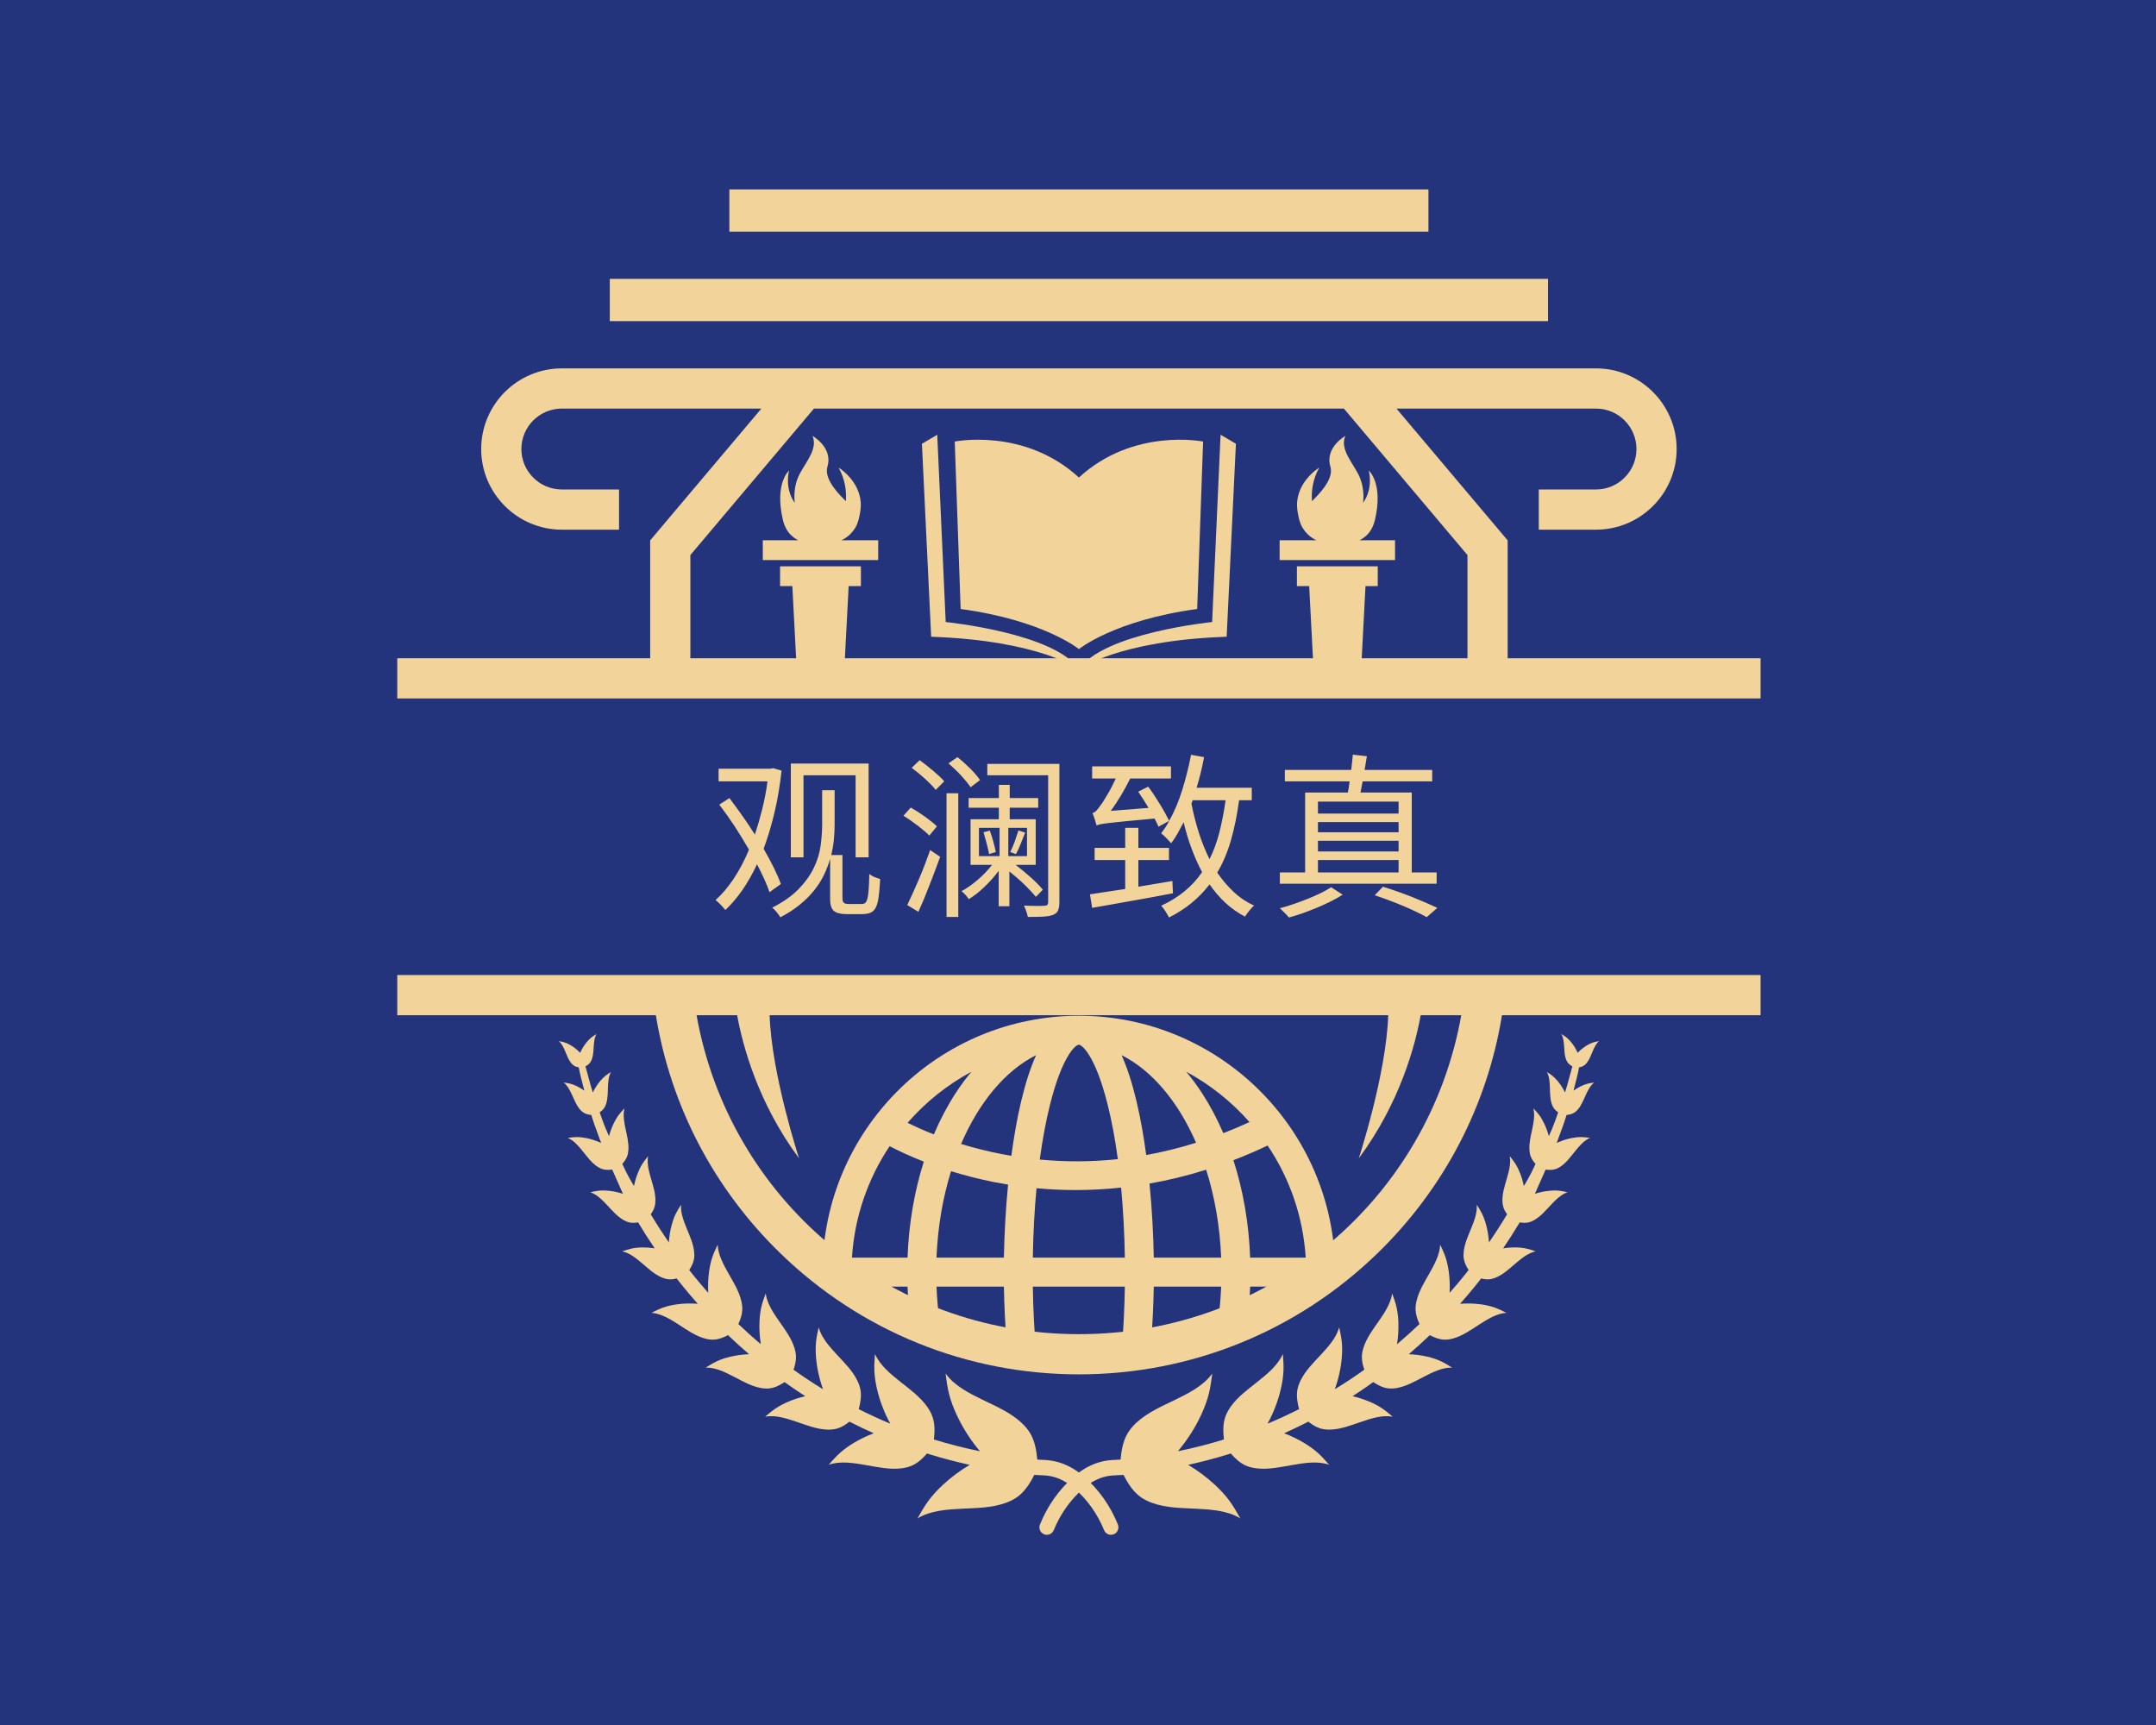 <?xml version="1.0" encoding="UTF-8" standalone="no" ?>
<!DOCTYPE svg PUBLIC "-//W3C//DTD SVG 1.1//EN" "http://www.w3.org/Graphics/SVG/1.1/DTD/svg11.dtd">
<svg xmlns="http://www.w3.org/2000/svg" xmlns:xlink="http://www.w3.org/1999/xlink" version="1.1" width="1280" height="1024" viewBox="0 0 1280 1024" xml:space="preserve">
<desc>Created with Fabric.js 5.3.0</desc>
<defs>
</defs>
<g transform="matrix(1 0 0 1 640 512)" id="background-logo"  >
<rect style="stroke: none; stroke-width: 0; stroke-dasharray: none; stroke-linecap: butt; stroke-dashoffset: 0; stroke-linejoin: miter; stroke-miterlimit: 4; fill: rgb(36,52,124); fill-rule: nonzero; opacity: 1;"  paint-order="stroke"  x="-640" y="-512" rx="0" ry="0" width="1280" height="1024" />
</g>
<g transform="matrix(2.58 0 0 2.58 640.544 512.167)" id="logo-logo"  >
<g style=""  paint-order="stroke"   >
		<g transform="matrix(0.549 0 0 0.549 0 74.081)"  >
<path style="stroke: none; stroke-width: 1; stroke-dasharray: none; stroke-linecap: butt; stroke-dashoffset: 0; stroke-linejoin: miter; stroke-miterlimit: 4; fill: rgb(242,212,155); fill-rule: nonzero; opacity: 1;"  paint-order="stroke"  transform=" translate(-499.585, -634.484)" d="M 415.382 676.032 C 415.766 676.392 416.125 676.78 416.483 677.169 L 427.75 677.169 C 427.865 680.314 428.075 683.432 428.368 686.521 C 428.472 686.557 428.577 686.59 428.681 686.626 C 432.931 688.127 437.1 689.842 441.187 691.738 C 440.529 687.003 440.091 682.137 439.894 677.169 L 468.143 677.169 C 468.28 684.863 468.682 693.568 469.423 702.561 C 469.842 702.65 470.26 702.737 470.678 702.83 C 474.187 703.608 478.235 704.67 481.728 705.311 C 480.912 696.358 480.415 686.905 480.27 677.169 L 518.836 677.169 C 518.707 685.857 518.296 694.32 517.631 702.405 C 521.698 701.669 525.777 700.99 529.861 700.332 C 530.489 692.133 530.837 684.225 530.963 677.169 L 559.212 677.169 C 558.962 683.472 558.324 689.61 557.34 695.524 C 559.512 695.068 561.679 694.586 563.837 694.065 C 565.921 693.563 567.996 693.022 570.058 692.438 C 570.724 687.434 571.166 682.337 571.356 677.169 L 594.653 677.169 C 594.563 678.591 594.43 680.001 594.278 681.406 C 594.687 681.119 595.104 680.842 595.505 680.545 C 595.37 680.57 598.118 678.256 598.584 677.82 C 600.141 676.363 601.607 674.824 603.044 673.248 C 604.202 671.978 605.541 670.961 606.987 670.158 C 606.477 611.346 558.483 563.657 499.553 563.657 C 441.587 563.657 394.203 609.798 392.182 667.28 C 400.656 667.235 409.32 670.341 415.382 676.032 z M 468.143 665.036 L 439.894 665.036 C 440.407 652.088 442.547 639.839 445.995 628.795 C 451.52 630.512 457.695 632.13 464.462 633.456 C 466.203 633.796 468.026 634.113 469.887 634.416 C 468.841 645.248 468.307 655.858 468.143 665.036 z M 530.963 665.036 C 530.797 655.735 530.25 644.964 529.177 633.983 C 536.812 632.647 544.743 630.755 552.916 628.187 C 556.476 639.389 558.689 651.849 559.212 665.036 L 530.963 665.036 z M 578.687 618.038 C 587.837 631.639 593.558 647.718 594.653 665.036 L 571.356 665.036 C 570.828 650.684 568.426 636.857 564.34 624.198 C 569.059 622.385 573.844 620.341 578.687 618.038 z M 571.089 608.219 C 567.439 609.9 563.778 611.447 560.107 612.871 C 557.543 606.911 554.575 601.292 551.21 596.112 C 549.107 592.875 546.878 589.891 544.561 587.112 C 554.624 592.527 563.596 599.705 571.089 608.219 z M 548.685 616.875 C 541.75 619.051 534.784 620.772 527.796 622.037 C 525.683 606.313 522.381 591.113 517.466 580.164 C 530.254 586.579 541.193 599.68 548.685 616.875 z M 487.477 600.891 C 492.699 580.05 498.331 575.79 499.553 575.79 C 500.775 575.79 506.407 580.05 511.629 600.891 C 513.345 607.743 514.776 615.443 515.904 623.752 C 505.032 624.91 494.115 624.964 483.178 623.923 C 484.309 615.548 485.749 607.79 487.477 600.891 z M 498.176 636.703 C 504.237 636.703 510.615 636.393 517.267 635.679 C 518.151 644.989 518.685 654.858 518.836 665.036 L 480.27 665.036 C 480.42 654.952 480.944 645.169 481.814 635.934 C 486.961 636.412 492.416 636.703 498.176 636.703 z M 481.64 580.164 C 476.692 591.188 473.378 606.52 471.267 622.359 C 469.95 622.137 468.633 621.904 467.316 621.65 C 461.059 620.446 455.33 618.961 450.195 617.381 C 457.692 599.934 468.725 586.643 481.64 580.164 z M 454.545 587.112 C 452.228 589.891 449.999 592.875 447.896 596.112 C 444.434 601.442 441.397 607.239 438.783 613.392 C 434.268 611.614 430.559 609.905 427.764 608.511 C 435.307 599.87 444.367 592.588 454.545 587.112 z M 434.57 624.795 C 430.601 637.29 428.269 650.91 427.75 665.036 L 404.453 665.036 C 405.54 647.832 411.199 631.854 420.244 618.31 C 423.545 620.043 428.381 622.372 434.57 624.795 z" stroke-linecap="round" />
</g>
		<g transform="matrix(0.549 0 0 0.549 0 -73.256)"  >
<path style="stroke: none; stroke-width: 1; stroke-dasharray: none; stroke-linecap: butt; stroke-dashoffset: 0; stroke-linejoin: miter; stroke-miterlimit: 4; fill: rgb(242,212,155); fill-rule: nonzero; opacity: 1;"  paint-order="stroke"  transform=" translate(-499.585, -366.287)" d="M 499.585 410.159 C 499.585 410.159 514.456 398.052 549.156 393.358 L 551.635 323.188 C 551.635 323.188 522.443 317.258 499.585 338.26 C 476.727 317.258 447.535 323.188 447.535 323.188 L 450.013 393.358 C 484.713 398.052 499.585 410.159 499.585 410.159 z" stroke-linecap="round" />
</g>
		<g transform="matrix(0.549 0 0 0.549 -18.069 -71.489)"  >
<path style="stroke: none; stroke-width: 1; stroke-dasharray: none; stroke-linecap: butt; stroke-dashoffset: 0; stroke-linejoin: miter; stroke-miterlimit: 4; fill: rgb(242,212,155); fill-rule: nonzero; opacity: 1;"  paint-order="stroke"  transform=" translate(-466.693, -369.505)" d="M 443.769 398.827 L 440.225 320.335 L 433.802 324.111 L 437.678 404.987 C 483.416 406.577 499.585 418.674 499.585 418.674 C 489.507 403.397 443.769 398.827 443.769 398.827 z" stroke-linecap="round" />
</g>
		<g transform="matrix(0.549 0 0 0.549 18.069 -71.489)"  >
<path style="stroke: none; stroke-width: 1; stroke-dasharray: none; stroke-linecap: butt; stroke-dashoffset: 0; stroke-linejoin: miter; stroke-miterlimit: 4; fill: rgb(242,212,155); fill-rule: nonzero; opacity: 1;"  paint-order="stroke"  transform=" translate(-532.476, -369.505)" d="M 558.944 320.335 L 555.4 398.827 C 555.4 398.827 509.662 403.397 499.585 418.674 C 499.585 418.674 515.753 406.577 561.491 404.987 L 565.367 324.111 L 558.944 320.335 z" stroke-linecap="round" />
</g>
		<g transform="matrix(0.549 0 0 0.549 59.466 -71.489)"  >
<g style=""  paint-order="stroke"   >
		<g transform="matrix(1 0 0 1 0 -22.68)"  >
<path style="stroke: none; stroke-width: 1; stroke-dasharray: none; stroke-linecap: butt; stroke-dashoffset: 0; stroke-linejoin: miter; stroke-miterlimit: 4; fill: rgb(242,212,155); fill-rule: nonzero; opacity: 1;"  paint-order="stroke"  transform=" translate(-607.829, -346.824)" d="M 617.153 364.552 C 619.207 363.512 620.938 361.943 622.095 359.916 C 622.79 358.7 623.272 357.372 623.592 356.011 C 627.2 340.629 620.996 335.312 620.996 335.312 C 620.996 335.312 623.085 342.655 618.591 348.921 C 618.591 348.921 619.54 343.477 617.135 337.97 C 614.729 332.463 608.653 326.576 611.185 320.815 C 611.185 320.815 602.514 325.645 604.919 333.684 C 606.587 339.257 599.32 345.965 597.204 348.186 C 596.887 344.056 597.457 339.124 600.233 334.12 C 600.233 334.12 589.189 340.781 591.179 352.6 C 591.576 354.958 591.996 357.219 593.241 359.299 C 594.357 361.164 595.927 362.761 597.785 363.89 C 598.221 364.154 598.655 364.364 599.092 364.552 L 583.643 364.552 L 583.643 372.834 L 632.015 372.834 L 632.015 364.552 L 617.153 364.552 z" stroke-linecap="round" />
</g>
		<g transform="matrix(1 0 0 1 0 27.327)"  >
<polygon style="stroke: none; stroke-width: 1; stroke-dasharray: none; stroke-linecap: butt; stroke-dashoffset: 0; stroke-linejoin: miter; stroke-miterlimit: 4; fill: rgb(242,212,155); fill-rule: nonzero; opacity: 1;"  paint-order="stroke"  points="-12.234,-21.363 -16.94,-21.363 -16.94,-13.081 -11.801,-13.081 -9.999,21.363 9.999,21.363 11.801,-13.081 16.94,-13.081 16.94,-21.363 12.234,-21.363 " />
</g>
</g>
</g>
		<g transform="matrix(0.549 0 0 0.549 -59.465 -71.489)"  >
<g style=""  paint-order="stroke"   >
		<g transform="matrix(1 0 0 1 0 -22.68)"  >
<path style="stroke: none; stroke-width: 1; stroke-dasharray: none; stroke-linecap: butt; stroke-dashoffset: 0; stroke-linejoin: miter; stroke-miterlimit: 4; fill: rgb(242,212,155); fill-rule: nonzero; opacity: 1;"  paint-order="stroke"  transform=" translate(-391.34, -346.824)" d="M 382.016 364.552 C 379.962 363.512 378.231 361.943 377.074 359.916 C 376.38 358.7 375.897 357.372 375.578 356.011 C 371.969 340.629 378.173 335.312 378.173 335.312 C 378.173 335.312 376.084 342.655 380.578 348.921 C 380.578 348.921 379.629 343.477 382.034 337.97 C 384.44 332.463 390.517 326.576 387.985 320.815 C 387.985 320.815 396.655 325.645 394.25 333.684 C 392.583 339.257 399.85 345.965 401.966 348.186 C 402.283 344.056 401.713 339.124 398.937 334.12 C 398.937 334.12 409.98 340.781 407.99 352.6 C 407.593 354.958 407.173 357.219 405.928 359.299 C 404.812 361.164 403.242 362.761 401.384 363.89 C 400.948 364.154 400.514 364.364 400.077 364.552 L 415.526 364.552 L 415.526 372.834 L 367.154 372.834 L 367.154 364.552 L 382.016 364.552 z" stroke-linecap="round" />
</g>
		<g transform="matrix(1 0 0 1 -0 27.327)"  >
<polygon style="stroke: none; stroke-width: 1; stroke-dasharray: none; stroke-linecap: butt; stroke-dashoffset: 0; stroke-linejoin: miter; stroke-miterlimit: 4; fill: rgb(242,212,155); fill-rule: nonzero; opacity: 1;"  paint-order="stroke"  points="12.234,-21.363 16.94,-21.363 16.94,-13.081 11.801,-13.081 9.999,21.363 -9.999,21.363 -11.801,-13.081 -16.94,-13.081 -16.94,-21.363 -12.234,-21.363 " />
</g>
</g>
</g>
		<g transform="matrix(0.549 0 0 0.549 0 -75.784)"  >
<path style="stroke: none; stroke-width: 1; stroke-dasharray: none; stroke-linecap: butt; stroke-dashoffset: 0; stroke-linejoin: miter; stroke-miterlimit: 4; fill: rgb(242,212,155); fill-rule: nonzero; opacity: 1;"  paint-order="stroke"  transform=" translate(-499.584, -361.686)" d="M 679.288 414.005 L 679.288 364.604 L 632.683 309.368 L 716.326 309.368 C 725.673 309.368 733.278 316.973 733.278 326.32 C 733.278 335.667 725.673 343.273 716.326 343.273 L 692.342 343.273 L 692.342 360.115 L 716.326 360.115 C 734.961 360.115 750.12 344.955 750.12 326.32 C 750.12 307.686 734.961 292.526 716.326 292.526 L 618.473 292.526 L 587.026 292.526 L 412.143 292.526 L 380.697 292.526 L 282.843 292.526 C 264.209 292.526 249.049 307.686 249.049 326.32 C 249.049 344.955 264.209 360.115 282.843 360.115 L 306.826 360.115 L 306.826 343.273 L 282.843 343.273 C 273.496 343.273 265.891 335.667 265.891 326.32 C 265.891 316.973 273.496 309.368 282.843 309.368 L 366.486 309.368 L 319.881 364.604 L 319.881 414.005 L 213.874 414.005 L 213.874 430.847 L 785.295 430.847 L 785.295 414.005 L 679.288 414.005 z M 662.446 414.005 L 336.723 414.005 L 336.723 370.76 L 388.523 309.368 L 412.143 309.368 L 587.026 309.368 L 610.646 309.368 L 662.446 370.76 L 662.446 414.005 z" stroke-linecap="round" />
</g>
		<g transform="matrix(0.549 0 0 0.549 -2.74681042356e-8 71.768)"  >
<path style="stroke: none; stroke-width: 1; stroke-dasharray: none; stroke-linecap: butt; stroke-dashoffset: 0; stroke-linejoin: miter; stroke-miterlimit: 4; fill: rgb(242,212,155); fill-rule: nonzero; opacity: 1;"  paint-order="stroke"  transform=" translate(-499.584, -630.274)" d="M 213.874 563.439 L 322.261 563.439 C 328.42 601.266 346.481 636.061 374.427 663.195 C 408.139 695.926 452.587 713.951 499.585 713.951 C 546.582 713.951 591.03 695.926 624.742 663.195 C 652.688 636.061 670.748 601.266 676.908 563.439 L 785.295 563.439 L 785.295 546.597 L 213.874 546.597 L 213.874 563.439 z M 356.335 563.439 C 358.575 575.82 364.911 600.016 382.277 623.414 C 382.277 623.414 370.703 588.023 369.948 563.439 L 629.222 563.439 C 628.466 588.023 616.893 623.414 616.893 623.414 C 634.258 600.016 640.594 575.82 642.834 563.439 L 659.847 563.439 C 646.197 640.065 579.897 697.109 499.584 697.109 C 419.273 697.109 352.973 640.066 339.321 563.439 L 356.335 563.439 z" stroke-linecap="round" />
</g>
		<g transform="matrix(0.549 0 0 0.549 0 -129.488)"  >
<rect style="stroke: none; stroke-width: 0; stroke-dasharray: none; stroke-linecap: butt; stroke-dashoffset: 0; stroke-linejoin: miter; stroke-miterlimit: 4; fill: rgb(242,212,155); fill-rule: nonzero; opacity: 1;"  paint-order="stroke"  x="-196.631" y="-8.863" rx="0" ry="0" width="393.261" height="17.727" />
</g>
		<g transform="matrix(0.549 0 0 0.549 0 -150.067)"  >
<rect style="stroke: none; stroke-width: 0; stroke-dasharray: none; stroke-linecap: butt; stroke-dashoffset: 0; stroke-linejoin: miter; stroke-miterlimit: 4; fill: rgb(242,212,155); fill-rule: nonzero; opacity: 1;"  paint-order="stroke"  x="-146.505" y="-8.863" rx="0" ry="0" width="293.01" height="17.727" />
</g>
		<g transform="matrix(0.549 0 0 0.549 55.295 97.018)"  >
<path style="stroke: none; stroke-width: 1; stroke-dasharray: none; stroke-linecap: butt; stroke-dashoffset: 0; stroke-linejoin: miter; stroke-miterlimit: 4; fill: rgb(242,212,155); fill-rule: nonzero; opacity: 1;"  paint-order="stroke"  transform=" translate(-600.237, -676.237)" d="M 709.158 585.267 C 709.899 585.126 710.618 584.908 711.246 584.482 C 711.68 584.188 712.056 583.808 712.388 583.394 C 713.466 582.05 714.077 580.376 714.751 578.769 C 715.424 577.161 716.2 575.359 717.516 574.274 C 716.796 574.394 716.074 574.515 715.372 574.72 C 714.574 574.954 713.81 575.297 713.073 575.692 C 711.408 576.587 709.888 577.767 708.572 579.158 C 707.781 577.372 706.73 575.71 705.452 574.263 C 704.887 573.623 704.278 573.022 703.603 572.511 C 703.009 572.062 702.369 571.685 701.731 571.31 C 702.621 572.81 702.774 574.786 702.892 576.543 C 703.01 578.299 703.05 580.096 703.633 581.751 C 703.812 582.262 704.044 582.756 704.358 583.191 C 704.877 583.91 705.592 584.421 706.353 584.86 C 705.919 586.339 705.516 587.765 705.183 589.083 C 704.586 591.452 703.945 593.638 703.267 595.767 C 702.443 594.091 701.434 592.514 700.255 591.088 C 699.566 590.256 698.821 589.472 697.989 588.799 C 697.257 588.206 696.464 587.704 695.673 587.202 C 696.738 589.133 696.853 591.633 696.933 593.854 C 697.014 596.075 696.993 598.343 697.664 600.456 C 697.871 601.108 698.144 601.742 698.523 602.304 C 699.02 603.042 699.678 603.621 700.399 604.124 C 700.006 605.226 699.607 606.344 699.197 607.51 C 698.435 609.675 697.497 611.879 696.49 614.087 C 696 612.307 695.376 610.566 694.586 608.905 C 693.973 607.616 693.273 606.367 692.428 605.229 C 691.685 604.228 690.836 603.319 689.989 602.413 C 690.734 605.222 690.095 608.424 689.5 611.262 C 688.905 614.099 688.166 616.961 688.354 619.865 C 688.412 620.761 688.56 621.656 688.865 622.497 C 689.306 623.716 690.052 624.759 690.909 625.716 C 690.722 626.113 690.53 626.515 690.35 626.907 C 688.96 629.943 687.527 632.497 686.028 635.011 C 685.649 633.208 685.137 631.436 684.471 629.724 C 683.92 628.307 683.273 626.925 682.464 625.649 C 681.753 624.527 680.922 623.493 680.093 622.463 C 680.669 625.5 679.746 628.838 678.898 631.794 C 678.05 634.749 677.048 637.718 677.025 640.81 C 677.018 641.764 677.107 642.724 677.365 643.641 C 677.695 644.809 678.284 645.855 678.99 646.829 C 676.584 650.844 674.04 654.79 671.398 658.629 C 671.235 656.15 670.857 653.687 670.207 651.293 C 669.77 649.681 669.224 648.095 668.489 646.604 C 667.843 645.292 667.057 644.062 666.271 642.835 C 666.549 646.214 665.158 649.732 663.892 652.841 C 662.626 655.951 661.19 659.057 660.808 662.419 C 660.69 663.457 660.676 664.514 660.852 665.544 C 661.142 667.238 661.924 668.764 662.858 670.203 C 661.317 672.156 659.756 674.09 658.159 675.977 C 657.084 677.248 655.991 678.509 654.884 679.759 C 655.039 676.765 654.946 673.755 654.528 670.784 C 654.234 668.702 653.801 666.634 653.118 664.651 C 652.517 662.907 651.728 661.241 650.941 659.579 C 650.758 663.833 648.473 667.974 646.407 671.629 C 644.341 675.284 642.065 678.905 641.063 683.026 C 640.753 684.297 640.57 685.611 640.629 686.924 C 640.72 688.99 641.398 690.943 642.279 692.818 C 639.217 695.738 636.065 698.577 632.847 701.302 C 633.36 698.07 633.566 694.784 633.395 691.506 C 633.286 689.406 633.035 687.307 632.529 685.268 C 632.084 683.475 631.444 681.741 630.805 680.011 C 630.249 684.227 627.609 688.128 625.23 691.567 C 622.85 695.005 620.264 698.389 618.904 702.394 C 618.484 703.629 618.186 704.919 618.129 706.231 C 618.044 708.192 618.497 710.102 619.154 711.96 C 617.371 713.235 615.578 714.491 613.768 715.701 C 611.468 717.239 609.121 718.725 606.753 720.174 C 608.302 715.95 609.308 711.505 609.691 706.99 C 609.884 704.719 609.925 702.426 609.682 700.157 C 609.468 698.161 609.036 696.197 608.606 694.238 C 607.385 698.671 603.969 702.429 600.903 705.732 C 597.837 709.035 594.556 712.247 592.502 716.323 C 591.868 717.58 591.357 718.915 591.102 720.313 C 590.606 723.032 591.096 725.803 591.796 728.51 C 587.462 730.692 583.04 732.733 578.589 734.591 C 578.589 734.59 578.589 734.59 578.588 734.59 C 581.076 730.036 582.973 725.126 584.157 720.02 C 584.747 717.479 585.167 714.886 585.261 712.268 C 585.344 709.966 585.174 707.661 585.003 705.362 C 582.893 710.173 578.397 713.824 574.372 717.023 C 570.348 720.222 566.094 723.279 563.094 727.535 C 562.169 728.848 561.37 730.271 560.852 731.812 C 559.846 734.799 559.949 738.022 560.301 741.21 C 560.299 741.213 560.297 741.215 560.295 741.218 C 553.981 743.17 547.493 744.818 541.004 746.143 C 544.891 741.529 548.204 736.385 550.774 730.847 C 552.109 727.972 553.254 724.99 554.013 721.89 C 554.682 719.164 555.047 716.365 555.411 713.574 C 551.694 718.746 545.406 721.889 539.794 724.619 C 534.182 727.349 528.332 729.847 523.685 734.117 C 522.252 735.434 520.943 736.917 519.942 738.617 C 518.007 741.899 517.33 745.757 516.963 749.644 C 516.962 749.645 516.961 749.645 516.961 749.646 C 514.536 749.749 512.02 749.794 509.424 750.393 C 505.19 751.37 501.164 753.497 497.457 756.714 C 491.206 762.14 486.313 769.065 483.18 776.884 C 482.529 778.509 483.359 780.357 485 780.968 L 485 780.968 C 486.58 781.557 488.335 780.781 488.97 779.218 C 491.725 772.435 495.991 766.426 501.426 761.709 C 504.374 759.15 507.527 757.47 510.798 756.715 C 512.598 756.3 514.504 756.224 516.524 756.144 C 517.078 756.122 517.642 756.1 518.212 756.07 C 520.001 759.525 522.064 762.834 525.081 765.111 C 526.639 766.287 528.4 767.142 530.214 767.795 C 536.096 769.912 542.431 769.918 548.631 770.233 C 554.832 770.548 561.811 770.977 567.17 774.293 C 565.795 771.858 564.416 769.416 562.784 767.16 C 560.929 764.595 558.761 762.29 556.458 760.159 C 553.03 756.986 549.277 754.21 545.301 751.846 C 550.754 750.647 556.189 749.232 561.507 747.606 C 562.067 747.435 562.625 747.246 563.184 747.07 C 564.962 749.126 566.922 750.976 569.324 752.078 C 570.761 752.737 572.306 753.103 573.861 753.297 C 578.901 753.927 583.954 752.786 588.951 751.916 C 593.947 751.047 599.584 750.128 604.406 751.812 C 602.907 750.112 601.404 748.408 599.73 746.898 C 597.827 745.182 595.717 743.73 593.529 742.441 C 590.97 740.934 588.29 739.659 585.533 738.611 C 588.962 737.082 592.359 735.45 595.705 733.74 C 597.287 735.016 598.983 736.094 600.897 736.637 C 602.214 737.01 603.589 737.116 604.95 737.073 C 609.364 736.933 613.569 735.265 617.76 733.838 C 621.951 732.411 626.686 730.855 631.041 731.654 C 629.542 730.391 628.038 729.126 626.411 728.051 C 624.562 726.829 622.568 725.863 620.527 725.049 C 618.467 724.228 616.351 723.573 614.204 723.066 C 615.181 722.436 616.161 721.809 617.125 721.164 C 619.06 719.87 620.977 718.525 622.883 717.159 C 624.821 718.428 626.863 719.503 629.105 719.79 C 630.352 719.95 631.618 719.857 632.853 719.631 C 636.858 718.896 640.481 716.794 644.12 714.914 C 647.76 713.035 651.88 710.963 655.949 711.093 C 654.424 710.146 652.895 709.197 651.277 708.44 C 649.439 707.578 647.5 706.97 645.537 706.508 C 642.989 705.907 640.39 705.586 637.784 705.479 C 640.786 702.905 643.724 700.232 646.59 697.495 C 648.547 698.508 650.584 699.312 652.741 699.379 C 653.996 699.419 655.248 699.205 656.457 698.86 C 660.377 697.743 663.798 695.3 667.254 693.077 C 670.711 690.855 674.629 688.394 678.69 688.132 C 677.089 687.336 675.484 686.537 673.808 685.938 C 671.903 685.256 669.921 684.837 667.927 684.564 C 665.06 684.173 662.161 684.127 659.282 684.345 C 660.473 683.005 661.648 681.653 662.803 680.288 C 664.615 678.146 666.387 675.948 668.129 673.725 C 669.282 674.028 670.451 674.19 671.63 674.065 C 672.623 673.96 673.589 673.655 674.507 673.252 C 677.486 671.945 679.94 669.645 682.444 667.515 C 684.948 665.385 687.792 663.017 690.966 662.37 C 689.625 661.915 688.282 661.459 686.902 661.167 C 685.333 660.836 683.729 660.719 682.131 660.721 C 680.525 660.722 678.924 660.864 677.337 661.104 C 679.745 657.551 682.069 653.916 684.28 650.223 C 685.507 650.44 686.74 650.51 687.949 650.238 C 688.839 650.039 689.684 649.661 690.478 649.198 C 693.051 647.698 695.053 645.353 697.117 643.156 C 699.181 640.96 701.53 638.512 704.343 637.59 C 703.085 637.318 701.824 637.046 700.546 636.926 C 699.092 636.791 697.628 636.854 696.18 637.023 C 694.3 637.243 692.449 637.668 690.641 638.242 C 692.11 635.013 693.477 631.751 695.046 628.324 C 695.082 628.246 695.113 628.169 695.149 628.091 C 696.53 628.28 697.915 628.315 699.237 627.906 C 700.058 627.653 700.825 627.235 701.537 626.742 C 703.849 625.143 705.567 622.793 707.354 620.578 C 709.141 618.363 711.178 615.89 713.754 614.816 C 712.556 614.654 711.354 614.492 710.148 614.475 C 708.776 614.455 707.407 614.623 706.061 614.89 C 703.897 615.318 701.79 616.021 699.776 616.944 C 700.724 614.454 701.647 611.94 702.569 609.322 C 703.053 607.945 703.492 606.578 703.924 605.21 C 705.068 605.081 706.193 604.843 707.167 604.229 C 707.726 603.876 708.215 603.413 708.651 602.905 C 710.063 601.257 710.901 599.171 711.814 597.172 C 712.726 595.173 713.776 592.933 715.48 591.621 C 714.567 591.741 713.651 591.862 712.757 592.091 C 711.741 592.352 710.762 592.751 709.817 593.219 C 708.775 593.734 707.776 594.34 706.824 595.019 C 707.32 593.115 707.808 591.198 708.3 589.248 C 708.618 587.984 708.899 586.644 709.158 585.267 z" stroke-linecap="round" />
</g>
		<g transform="matrix(0.549 0 0 0.549 -55.294 97.018)"  >
<path style="stroke: none; stroke-width: 1; stroke-dasharray: none; stroke-linecap: butt; stroke-dashoffset: 0; stroke-linejoin: miter; stroke-miterlimit: 4; fill: rgb(242,212,155); fill-rule: nonzero; opacity: 1;"  paint-order="stroke"  transform=" translate(-398.932, -676.237)" d="M 290.012 585.267 C 289.27 585.126 288.551 584.908 287.923 584.482 C 287.489 584.188 287.113 583.808 286.781 583.394 C 285.703 582.05 285.092 580.376 284.419 578.769 C 283.745 577.161 282.97 575.359 281.653 574.274 C 282.373 574.394 283.096 574.515 283.797 574.72 C 284.595 574.954 285.36 575.297 286.096 575.692 C 287.761 576.587 289.281 577.767 290.597 579.158 C 291.388 577.372 292.439 575.71 293.717 574.263 C 294.282 573.623 294.891 573.022 295.566 572.511 C 296.16 572.062 296.8 571.685 297.438 571.31 C 296.548 572.81 296.396 574.786 296.277 576.543 C 296.159 578.299 296.12 580.096 295.537 581.751 C 295.357 582.262 295.125 582.756 294.811 583.191 C 294.292 583.91 293.577 584.421 292.816 584.86 C 293.25 586.339 293.654 587.765 293.986 589.083 C 294.583 591.452 295.224 593.638 295.902 595.767 C 296.727 594.091 297.735 592.514 298.914 591.088 C 299.603 590.256 300.349 589.472 301.18 588.799 C 301.912 588.206 302.705 587.704 303.496 587.202 C 302.432 589.133 302.316 591.633 302.236 593.854 C 302.155 596.075 302.176 598.343 301.505 600.456 C 301.298 601.108 301.025 601.742 300.646 602.304 C 300.149 603.042 299.491 603.621 298.771 604.124 C 299.164 605.226 299.562 606.344 299.973 607.51 C 300.734 609.675 301.672 611.879 302.679 614.087 C 303.17 612.307 303.793 610.566 304.583 608.905 C 305.196 607.616 305.896 606.367 306.741 605.229 C 307.484 604.228 308.334 603.319 309.181 602.413 C 308.435 605.222 309.074 608.424 309.669 611.262 C 310.264 614.099 311.003 616.961 310.815 619.865 C 310.757 620.761 310.609 621.656 310.304 622.497 C 309.863 623.716 309.118 624.759 308.26 625.716 C 308.447 626.113 308.639 626.515 308.819 626.907 C 310.209 629.943 311.642 632.497 313.141 635.011 C 313.52 633.208 314.032 631.436 314.698 629.724 C 315.249 628.307 315.896 626.925 316.705 625.649 C 317.416 624.527 318.247 623.493 319.077 622.463 C 318.501 625.5 319.423 628.838 320.271 631.794 C 321.119 634.749 322.121 637.718 322.144 640.81 C 322.151 641.764 322.062 642.724 321.804 643.641 C 321.474 644.809 320.885 645.855 320.18 646.829 C 322.585 650.844 325.129 654.79 327.771 658.629 C 327.934 656.15 328.313 653.687 328.962 651.293 C 329.399 649.681 329.946 648.095 330.68 646.604 C 331.326 645.292 332.113 644.062 332.898 642.835 C 332.621 646.214 334.012 649.732 335.278 652.841 C 336.544 655.951 337.979 659.057 338.361 662.419 C 338.479 663.457 338.493 664.514 338.317 665.544 C 338.028 667.238 337.245 668.764 336.311 670.203 C 337.852 672.156 339.414 674.09 341.01 675.977 C 342.085 677.248 343.178 678.509 344.285 679.759 C 344.131 676.765 344.223 673.755 344.642 670.784 C 344.935 668.702 345.369 666.634 346.051 664.651 C 346.652 662.907 347.441 661.241 348.228 659.579 C 348.411 663.833 350.696 667.974 352.762 671.629 C 354.828 675.284 357.105 678.905 358.107 683.026 C 358.416 684.297 358.599 685.611 358.541 686.924 C 358.449 688.99 357.771 690.943 356.89 692.818 C 359.952 695.738 363.104 698.577 366.322 701.302 C 365.809 698.07 365.603 694.784 365.774 691.506 C 365.883 689.406 366.134 687.307 366.64 685.268 C 367.085 683.475 367.726 681.741 368.364 680.011 C 368.92 684.227 371.56 688.128 373.94 691.567 C 376.319 695.005 378.905 698.389 380.265 702.394 C 380.685 703.629 380.983 704.919 381.04 706.231 C 381.125 708.192 380.672 710.102 380.015 711.96 C 381.798 713.235 383.591 714.491 385.401 715.701 C 387.701 717.239 390.048 718.725 392.416 720.174 C 390.867 715.95 389.861 711.505 389.478 706.99 C 389.286 704.719 389.245 702.426 389.488 700.157 C 389.701 698.161 390.133 696.197 390.564 694.238 C 391.784 698.671 395.2 702.429 398.266 705.732 C 401.332 709.035 404.613 712.247 406.667 716.323 C 407.301 717.58 407.812 718.915 408.067 720.313 C 408.564 723.032 408.073 725.803 407.373 728.51 C 411.708 730.692 416.13 732.733 420.58 734.591 C 420.581 734.59 420.58 734.59 420.581 734.59 C 418.093 730.036 416.196 725.126 415.012 720.02 C 414.423 717.479 414.002 714.886 413.908 712.268 C 413.825 709.966 413.996 707.661 414.166 705.362 C 416.277 710.173 420.772 713.824 424.797 717.023 C 428.821 720.222 433.075 723.279 436.075 727.535 C 437.001 728.848 437.799 730.271 438.318 731.812 C 439.323 734.799 439.22 738.022 438.868 741.21 C 438.87 741.213 438.872 741.215 438.874 741.218 C 445.188 743.17 451.676 744.818 458.165 746.143 C 454.278 741.529 450.965 736.385 448.395 730.847 C 447.061 727.972 445.916 724.99 445.156 721.89 C 444.488 719.164 444.122 716.365 443.758 713.574 C 447.475 718.746 453.764 721.889 459.375 724.619 C 464.987 727.349 470.838 729.847 475.484 734.117 C 476.917 735.434 478.226 736.917 479.228 738.617 C 481.163 741.899 481.839 745.757 482.206 749.644 C 482.207 749.645 482.208 749.645 482.209 749.646 C 484.633 749.749 487.149 749.794 489.745 750.393 C 493.979 751.37 498.006 753.497 501.713 756.714 C 507.963 762.14 512.856 769.065 515.989 776.884 C 516.64 778.509 515.811 780.357 514.17 780.968 L 514.17 780.968 C 512.589 781.557 510.834 780.781 510.199 779.218 C 507.444 772.435 503.178 766.426 497.744 761.709 C 494.796 759.15 491.642 757.47 488.371 756.715 C 486.571 756.3 484.665 756.224 482.645 756.144 C 482.091 756.122 481.527 756.1 480.957 756.07 C 479.168 759.525 477.105 762.834 474.088 765.111 C 472.53 766.287 470.77 767.142 468.956 767.795 C 463.074 769.912 456.739 769.918 450.538 770.233 C 444.337 770.548 437.358 770.977 431.999 774.293 C 433.374 771.858 434.753 769.416 436.385 767.16 C 438.241 764.595 440.408 762.29 442.711 760.159 C 446.139 756.986 449.892 754.21 453.868 751.846 C 448.415 750.647 442.981 749.232 437.662 747.606 C 437.102 747.435 436.544 747.246 435.985 747.07 C 434.207 749.126 432.247 750.976 429.845 752.078 C 428.408 752.737 426.863 753.103 425.308 753.297 C 420.268 753.927 415.215 752.786 410.219 751.916 C 405.222 751.047 399.585 750.128 394.764 751.812 C 396.262 750.112 397.765 748.408 399.439 746.898 C 401.342 745.182 403.452 743.73 405.64 742.441 C 408.199 740.934 410.879 739.659 413.636 738.611 C 410.207 737.082 406.81 735.45 403.465 733.74 C 401.882 735.016 400.186 736.094 398.272 736.637 C 396.955 737.01 395.58 737.116 394.219 737.073 C 389.805 736.933 385.6 735.265 381.409 733.838 C 377.219 732.411 372.483 730.855 368.128 731.654 C 369.627 730.391 371.131 729.126 372.758 728.051 C 374.607 726.829 376.601 725.863 378.643 725.049 C 380.702 724.228 382.818 723.573 384.965 723.066 C 383.988 722.436 383.009 721.809 382.044 721.164 C 380.109 719.87 378.192 718.525 376.286 717.159 C 374.348 718.428 372.306 719.503 370.064 719.79 C 368.817 719.95 367.551 719.857 366.316 719.631 C 362.312 718.896 358.689 716.794 355.049 714.914 C 351.409 713.035 347.29 710.963 343.22 711.093 C 344.745 710.146 346.274 709.197 347.892 708.44 C 349.73 707.578 351.669 706.97 353.632 706.508 C 356.18 705.907 358.779 705.586 361.385 705.479 C 358.384 702.905 355.445 700.232 352.58 697.495 C 350.622 698.508 348.585 699.312 346.428 699.379 C 345.173 699.419 343.921 699.205 342.712 698.86 C 338.792 697.743 335.372 695.3 331.915 693.077 C 328.458 690.855 324.54 688.394 320.479 688.132 C 322.08 687.336 323.685 686.537 325.361 685.938 C 327.266 685.256 329.248 684.837 331.242 684.564 C 334.11 684.173 337.008 684.127 339.887 684.345 C 338.697 683.005 337.521 681.653 336.366 680.288 C 334.554 678.146 332.783 675.948 331.04 673.725 C 329.888 674.028 328.718 674.19 327.539 674.065 C 326.546 673.96 325.581 673.655 324.662 673.252 C 321.683 671.945 319.229 669.645 316.726 667.515 C 314.221 665.385 311.378 663.017 308.204 662.37 C 309.544 661.915 310.887 661.459 312.268 661.167 C 313.836 660.836 315.44 660.719 317.038 660.721 C 318.644 660.722 320.245 660.864 321.832 661.104 C 319.424 657.551 317.1 653.916 314.889 650.223 C 313.662 650.44 312.429 650.51 311.22 650.238 C 310.33 650.039 309.485 649.661 308.691 649.198 C 306.118 647.698 304.116 645.353 302.053 643.156 C 299.989 640.96 297.64 638.512 294.826 637.59 C 296.084 637.318 297.345 637.046 298.624 636.926 C 300.077 636.791 301.541 636.854 302.989 637.023 C 304.869 637.243 306.72 637.668 308.528 638.242 C 307.059 635.013 305.692 631.751 304.123 628.324 C 304.087 628.246 304.056 628.169 304.021 628.091 C 302.639 628.28 301.254 628.315 299.932 627.906 C 299.112 627.653 298.345 627.235 297.632 626.742 C 295.321 625.143 293.602 622.793 291.815 620.578 C 290.028 618.363 287.991 615.89 285.415 614.816 C 286.613 614.654 287.815 614.492 289.021 614.475 C 290.394 614.455 291.762 614.623 293.109 614.89 C 295.272 615.318 297.38 616.021 299.394 616.944 C 298.445 614.454 297.522 611.94 296.6 609.322 C 296.116 607.945 295.677 606.578 295.245 605.21 C 294.102 605.081 292.976 604.843 292.003 604.229 C 291.444 603.876 290.954 603.413 290.518 602.905 C 289.106 601.257 288.268 599.171 287.356 597.172 C 286.443 595.173 285.393 592.933 283.689 591.621 C 284.602 591.741 285.519 591.862 286.412 592.091 C 287.428 592.352 288.407 592.751 289.352 593.219 C 290.394 593.734 291.394 594.34 292.345 595.019 C 291.85 593.115 291.361 591.198 290.869 589.248 C 290.551 587.984 290.271 586.644 290.012 585.267 z" stroke-linecap="round" />
</g>
</g>
</g>
<g transform="matrix(1.921 0 0 1.921 639.087 496.315)" id="text-logo"  >
<g style=""  paint-order="stroke"   >
		<g transform="matrix(1 0 0 1 0 0)" id="text-logo-path-0"  >
<path style="stroke: none; stroke-width: 0; stroke-dasharray: none; stroke-linecap: butt; stroke-dashoffset: 0; stroke-linejoin: miter; stroke-miterlimit: 4; fill: rgb(242,212,155); fill-rule: nonzero; opacity: 1;"  paint-order="stroke"  transform=" translate(-113.685, 20.925)" d="M 29.32 -39.71 L 29.32 -14.36 L 25.41 -14.36 L 25.41 -43.34 L 49.45 -43.34 L 49.45 -14.36 L 45.43 -14.36 L 45.43 -39.71 L 29.32 -39.71 Z M 22.33 -6.11 L 18.81 -3.58 Q 18.21 -5.45 17.21 -7.62 Q 16.23 -9.79 14.96 -12.21 L 14.96 -12.21 Q 10.84 -3.41 5.17 1.93 L 5.17 1.93 Q 4.62 1.21 3.74 0.3 Q 2.86 -0.6 2.15 -1.16 L 2.15 -1.16 Q 5.12 -3.79 7.75 -7.75 Q 10.39 -11.71 12.48 -16.72 L 12.48 -16.72 Q 10.39 -20.35 8.06 -23.93 Q 5.72 -27.5 3.3 -30.64 L 3.3 -30.64 L 6.43 -32.67 Q 8.42 -30.03 10.42 -27.2 Q 12.43 -24.36 14.3 -21.39 L 14.3 -21.39 Q 15.56 -25.19 16.58 -29.29 Q 17.6 -33.38 18.21 -37.84 L 18.21 -37.84 L 3.08 -37.84 L 3.08 -41.74 L 19.2 -41.74 L 19.96 -41.91 L 22.55 -41.14 Q 21.78 -34.16 20.35 -28.16 Q 18.92 -22.16 17 -17 L 17 -17 Q 18.75 -13.97 20.13 -11.19 Q 21.5 -8.42 22.33 -6.11 L 22.33 -6.11 Z M 43.29 0.06 L 47.35 0.06 Q 48.02 0.06 48.43 -0.3 Q 48.84 -0.66 49.09 -1.65 Q 49.34 -2.64 49.47 -4.46 Q 49.61 -6.27 49.66 -9.19 L 49.66 -9.19 Q 50.44 -8.58 51.34 -8.22 Q 52.25 -7.87 53.02 -7.65 L 53.02 -7.65 Q 52.85 -4.4 52.58 -2.31 Q 52.3 -0.22 51.73 1.02 Q 51.15 2.25 50.1 2.72 Q 49.06 3.19 47.3 3.19 L 47.3 3.19 L 42.68 3.19 Q 39.93 3.19 38.75 2.23 Q 37.56 1.26 37.56 -1.43 L 37.56 -1.43 L 37.56 -13.92 Q 36.85 -11.44 35.67 -8.96 Q 34.48 -6.49 32.64 -4.18 Q 30.8 -1.87 28.21 0.25 Q 25.63 2.37 22.16 4.18 L 22.16 4.18 Q 22 3.85 21.7 3.44 Q 21.39 3.02 21.04 2.58 Q 20.68 2.15 20.32 1.79 Q 19.96 1.43 19.64 1.21 L 19.64 1.21 Q 24.8 -1.43 27.86 -4.59 Q 30.91 -7.75 32.53 -11.14 Q 34.16 -14.52 34.62 -17.96 Q 35.09 -21.39 35.09 -24.59 L 35.09 -24.59 L 35.09 -35.09 L 38.94 -35.09 L 38.94 -24.53 Q 38.94 -22.27 38.72 -19.91 Q 38.5 -17.55 37.9 -15.07 L 37.9 -15.07 L 41.36 -15.07 L 41.36 -1.81 Q 41.36 -0.71 41.77 -0.33 Q 42.19 0.06 43.29 0.06 L 43.29 0.06 Z M 83.88 -38.23 L 80.96 -36.02 Q 80.47 -36.8 79.69 -37.73 Q 78.92 -38.66 78.02 -39.66 Q 77.11 -40.65 76.09 -41.61 Q 75.08 -42.57 74.14 -43.4 L 74.14 -43.4 L 76.89 -45.32 Q 77.88 -44.55 78.9 -43.64 Q 79.91 -42.73 80.85 -41.8 Q 81.78 -40.87 82.58 -39.93 Q 83.38 -38.99 83.88 -38.23 L 83.88 -38.23 Z M 62.76 -42.02 L 65.23 -44.38 Q 66.22 -43.67 67.29 -42.82 Q 68.36 -41.97 69.41 -41.09 Q 70.45 -40.2 71.34 -39.38 Q 72.22 -38.55 72.82 -37.84 L 72.82 -37.84 L 70.18 -35.2 Q 69.63 -35.91 68.78 -36.8 Q 67.92 -37.67 66.94 -38.58 Q 65.94 -39.49 64.84 -40.4 Q 63.74 -41.3 62.76 -42.02 L 62.76 -42.02 Z M 108.41 -43.23 L 108.41 -0.55 Q 108.41 1.16 107.99 2.06 Q 107.58 2.97 106.48 3.41 L 106.48 3.41 Q 105.38 3.85 103.48 3.96 Q 101.59 4.07 98.67 4.07 L 98.67 4.07 Q 98.5 3.3 98.17 2.31 Q 97.84 1.32 97.46 0.55 L 97.46 0.55 Q 99.66 0.66 101.45 0.66 Q 103.23 0.66 103.84 0.6 L 103.84 0.6 Q 104.94 0.6 104.94 -0.49 L 104.94 -0.49 L 104.94 -39.71 L 86.13 -39.71 L 86.13 -43.23 L 108.41 -43.23 Z M 103.29 -4.34 L 101.15 -2.15 Q 100.48 -2.97 99.58 -3.93 Q 98.67 -4.9 97.6 -5.94 Q 96.53 -6.99 95.34 -8 Q 94.16 -9.02 92.95 -10.01 L 92.95 -10.01 L 92.95 0.77 L 89.65 0.77 L 89.65 -10.18 Q 87.67 -7.54 85.22 -5.2 Q 82.78 -2.86 80.41 -1.43 L 80.41 -1.43 Q 80.03 -2.04 79.39 -2.75 Q 78.76 -3.46 78.16 -3.9 L 78.16 -3.9 Q 80.63 -5.22 83.16 -7.4 Q 85.69 -9.57 87.61 -12.04 L 87.61 -12.04 L 80.96 -12.04 L 80.96 -26.13 L 89.7 -26.13 L 89.7 -29.7 L 80.36 -29.7 L 80.36 -32.67 L 89.7 -32.67 L 89.7 -36.74 L 93.06 -36.74 L 93.06 -32.67 L 101.86 -32.67 L 101.86 -29.7 L 93.06 -29.7 L 93.06 -26.13 L 101.09 -26.13 L 101.09 -12.04 L 94.88 -12.04 Q 97.3 -10.18 99.63 -8.09 Q 101.97 -6 103.29 -4.34 L 103.29 -4.34 Z M 73.53 4.07 L 73.53 -34.16 L 77.16 -34.16 L 77.16 4.07 L 73.53 4.07 Z M 70.56 -23.93 L 68.2 -21.07 Q 67.59 -21.73 66.66 -22.52 Q 65.72 -23.32 64.65 -24.14 Q 63.58 -24.97 62.42 -25.77 Q 61.27 -26.57 60.23 -27.23 L 60.23 -27.23 L 62.48 -29.75 Q 63.52 -29.15 64.68 -28.41 Q 65.84 -27.66 66.94 -26.87 Q 68.03 -26.07 68.97 -25.33 Q 69.91 -24.59 70.56 -23.93 L 70.56 -23.93 Z M 83.55 -23.48 L 83.55 -14.74 L 89.92 -14.74 L 89.92 -23.48 L 83.55 -23.48 Z M 98.4 -14.74 L 98.4 -23.48 L 92.62 -23.48 L 92.62 -14.74 L 98.4 -14.74 Z M 94.98 -15.35 L 93.22 -16 Q 93.94 -17.38 94.63 -19.3 Q 95.31 -21.23 95.75 -22.66 L 95.75 -22.66 L 97.84 -22 Q 97.13 -20.24 96.41 -18.43 Q 95.7 -16.61 94.98 -15.35 L 94.98 -15.35 Z M 84.97 -22.11 L 86.9 -22.61 Q 87.5 -21.01 88 -19.17 Q 88.5 -17.32 88.77 -16 L 88.77 -16 L 86.68 -15.35 Q 86.46 -16.72 85.94 -18.59 Q 85.41 -20.46 84.97 -22.11 L 84.97 -22.11 Z M 64.84 2.48 L 61.38 0.39 Q 62.15 -1.16 63.06 -3.19 Q 63.97 -5.22 64.93 -7.45 Q 65.89 -9.68 66.8 -12.04 Q 67.7 -14.41 68.47 -16.61 L 68.47 -16.61 L 71.56 -14.52 Q 70.84 -12.48 69.99 -10.26 Q 69.14 -8.03 68.28 -5.8 Q 67.43 -3.58 66.55 -1.46 Q 65.67 0.66 64.84 2.48 L 64.84 2.48 Z M 167.86 -32.01 L 163.95 -32.01 Q 163.02 -25.19 161.43 -19.64 Q 159.83 -14.08 157.19 -9.63 L 157.19 -9.63 Q 159.5 -6.27 162.28 -3.66 Q 165.06 -1.04 168.57 0.55 L 168.57 0.55 Q 167.86 1.16 167.06 2.17 Q 166.26 3.19 165.77 3.96 L 165.77 3.96 Q 162.41 2.2 159.72 -0.3 Q 157.03 -2.81 154.82 -6 L 154.82 -6 Q 152.41 -2.86 149.35 -0.33 Q 146.3 2.2 142.28 4.24 L 142.28 4.24 Q 142.12 3.9 141.84 3.41 Q 141.57 2.92 141.24 2.39 Q 140.91 1.87 140.55 1.4 Q 140.19 0.94 139.87 0.6 L 139.87 0.6 Q 148 -3.14 152.51 -9.79 L 152.51 -9.79 Q 148.88 -16.61 146.8 -25.19 L 146.8 -25.19 Q 145.86 -23.38 144.95 -21.75 Q 144.05 -20.13 142.94 -18.7 L 142.94 -18.7 Q 142.45 -19.3 141.51 -20.27 Q 140.58 -21.23 139.87 -21.78 L 139.87 -21.78 Q 140.53 -22.66 141.16 -23.59 Q 141.79 -24.53 142.34 -25.63 L 142.34 -25.63 L 139.04 -23.82 Q 138.76 -24.42 138.49 -25.02 Q 138.22 -25.63 137.83 -26.34 L 137.83 -26.34 Q 132.28 -25.85 128.95 -25.52 Q 125.62 -25.19 123.78 -24.97 Q 121.94 -24.75 121.14 -24.59 Q 120.34 -24.42 119.9 -24.2 L 119.9 -24.2 L 119.9 -24.25 Q 119.73 -24.86 119.35 -26.07 Q 118.97 -27.28 118.64 -28.05 L 118.64 -28.05 Q 119.24 -28.16 119.84 -28.79 Q 120.45 -29.43 121.11 -30.41 L 121.11 -30.41 Q 121.44 -30.8 121.96 -31.63 Q 122.48 -32.45 123.14 -33.55 Q 123.81 -34.65 124.49 -35.97 Q 125.18 -37.29 125.84 -38.72 L 125.84 -38.72 L 118.53 -38.72 L 118.53 -42.46 L 142.89 -42.46 L 142.89 -38.72 L 130.29 -38.72 Q 128.97 -36.02 127.44 -33.47 Q 125.89 -30.91 124.3 -28.71 L 124.3 -28.71 L 135.96 -29.64 Q 135.19 -30.91 134.37 -32.23 Q 133.54 -33.55 132.77 -34.65 L 132.77 -34.65 L 135.85 -36.19 Q 136.78 -34.98 137.72 -33.55 Q 138.66 -32.12 139.53 -30.69 Q 140.41 -29.26 141.13 -27.94 Q 141.84 -26.62 142.34 -25.63 L 142.34 -25.63 Q 144.71 -29.81 146.35 -35.09 Q 148 -40.37 149.1 -46.04 L 149.1 -46.04 L 153.12 -45.32 Q 152.19 -40.31 150.81 -35.86 L 150.81 -35.86 L 167.86 -35.86 L 167.86 -32.01 Z M 149.6 -32.01 L 149.22 -30.96 Q 150.15 -26.18 151.53 -21.89 Q 152.9 -17.6 154.82 -13.8 L 154.82 -13.8 Q 156.69 -17.55 157.85 -22.05 Q 159 -26.57 159.78 -32.01 L 159.78 -32.01 L 149.6 -32.01 Z M 143.33 -7.04 L 143.5 -3.25 Q 140.14 -2.58 136.76 -1.98 Q 133.38 -1.38 130.16 -0.8 Q 126.94 -0.22 123.97 0.3 Q 121 0.82 118.53 1.26 L 118.53 1.26 L 117.86 -2.92 Q 120.12 -3.25 122.87 -3.69 Q 125.62 -4.13 128.75 -4.57 L 128.75 -4.57 L 128.75 -13.53 L 119.3 -13.53 L 119.3 -17.27 L 128.75 -17.27 L 128.75 -23.48 L 132.82 -23.48 L 132.82 -17.27 L 142.28 -17.27 L 142.28 -13.53 L 132.82 -13.53 L 132.82 -5.28 Q 135.47 -5.72 138.08 -6.16 Q 140.69 -6.6 143.33 -7.04 L 143.33 -7.04 Z M 225 -9.68 L 225 -6.21 L 176.55 -6.21 L 176.55 -9.68 L 184.36 -9.68 L 184.36 -34.38 L 197.56 -34.38 Q 197.72 -35.15 197.86 -36.02 Q 198 -36.91 198.11 -37.84 L 198.11 -37.84 L 178.09 -37.84 L 178.09 -41.36 L 198.6 -41.36 Q 198.77 -42.63 198.88 -43.84 Q 198.99 -45.05 199.1 -46.09 L 199.1 -46.09 L 203.44 -45.59 L 202.73 -41.36 L 223.63 -41.36 L 223.63 -37.84 L 202.13 -37.84 Q 201.8 -35.97 201.47 -34.38 L 201.47 -34.38 L 217.31 -34.38 L 217.31 -9.68 L 225 -9.68 Z M 213.24 -31.57 L 188.32 -31.57 L 188.32 -27.89 L 213.24 -27.89 L 213.24 -31.57 Z M 213.24 -22.11 L 213.24 -25.25 L 188.32 -25.25 L 188.32 -22.11 L 213.24 -22.11 Z M 213.24 -19.47 L 188.32 -19.47 L 188.32 -16.17 L 213.24 -16.17 L 213.24 -19.47 Z M 188.32 -13.53 L 188.32 -9.68 L 213.24 -9.68 L 213.24 -13.53 L 188.32 -13.53 Z M 205.87 -2.64 L 208.4 -5.28 Q 210.7 -4.57 213.04 -3.74 Q 215.38 -2.92 217.58 -2.04 Q 219.78 -1.16 221.76 -0.3 Q 223.74 0.55 225.22 1.26 L 225.22 1.26 L 221.93 4.13 Q 220.55 3.35 218.71 2.48 Q 216.87 1.59 214.78 0.71 Q 212.69 -0.17 210.43 -1.02 Q 208.18 -1.87 205.87 -2.64 L 205.87 -2.64 Z M 192.39 -5.12 L 195.97 -2.81 Q 194.31 -1.76 192.28 -0.74 Q 190.25 0.28 188.07 1.18 Q 185.9 2.09 183.65 2.89 Q 181.39 3.69 179.35 4.24 L 179.35 4.24 Q 178.86 3.63 178.03 2.81 Q 177.21 1.98 176.55 1.38 L 176.55 1.38 Q 178.64 0.82 180.87 0.06 Q 183.09 -0.71 185.24 -1.57 Q 187.38 -2.42 189.23 -3.33 Q 191.07 -4.24 192.39 -5.12 L 192.39 -5.12 Z" stroke-linecap="round" />
</g>
</g>
</g>
</svg>